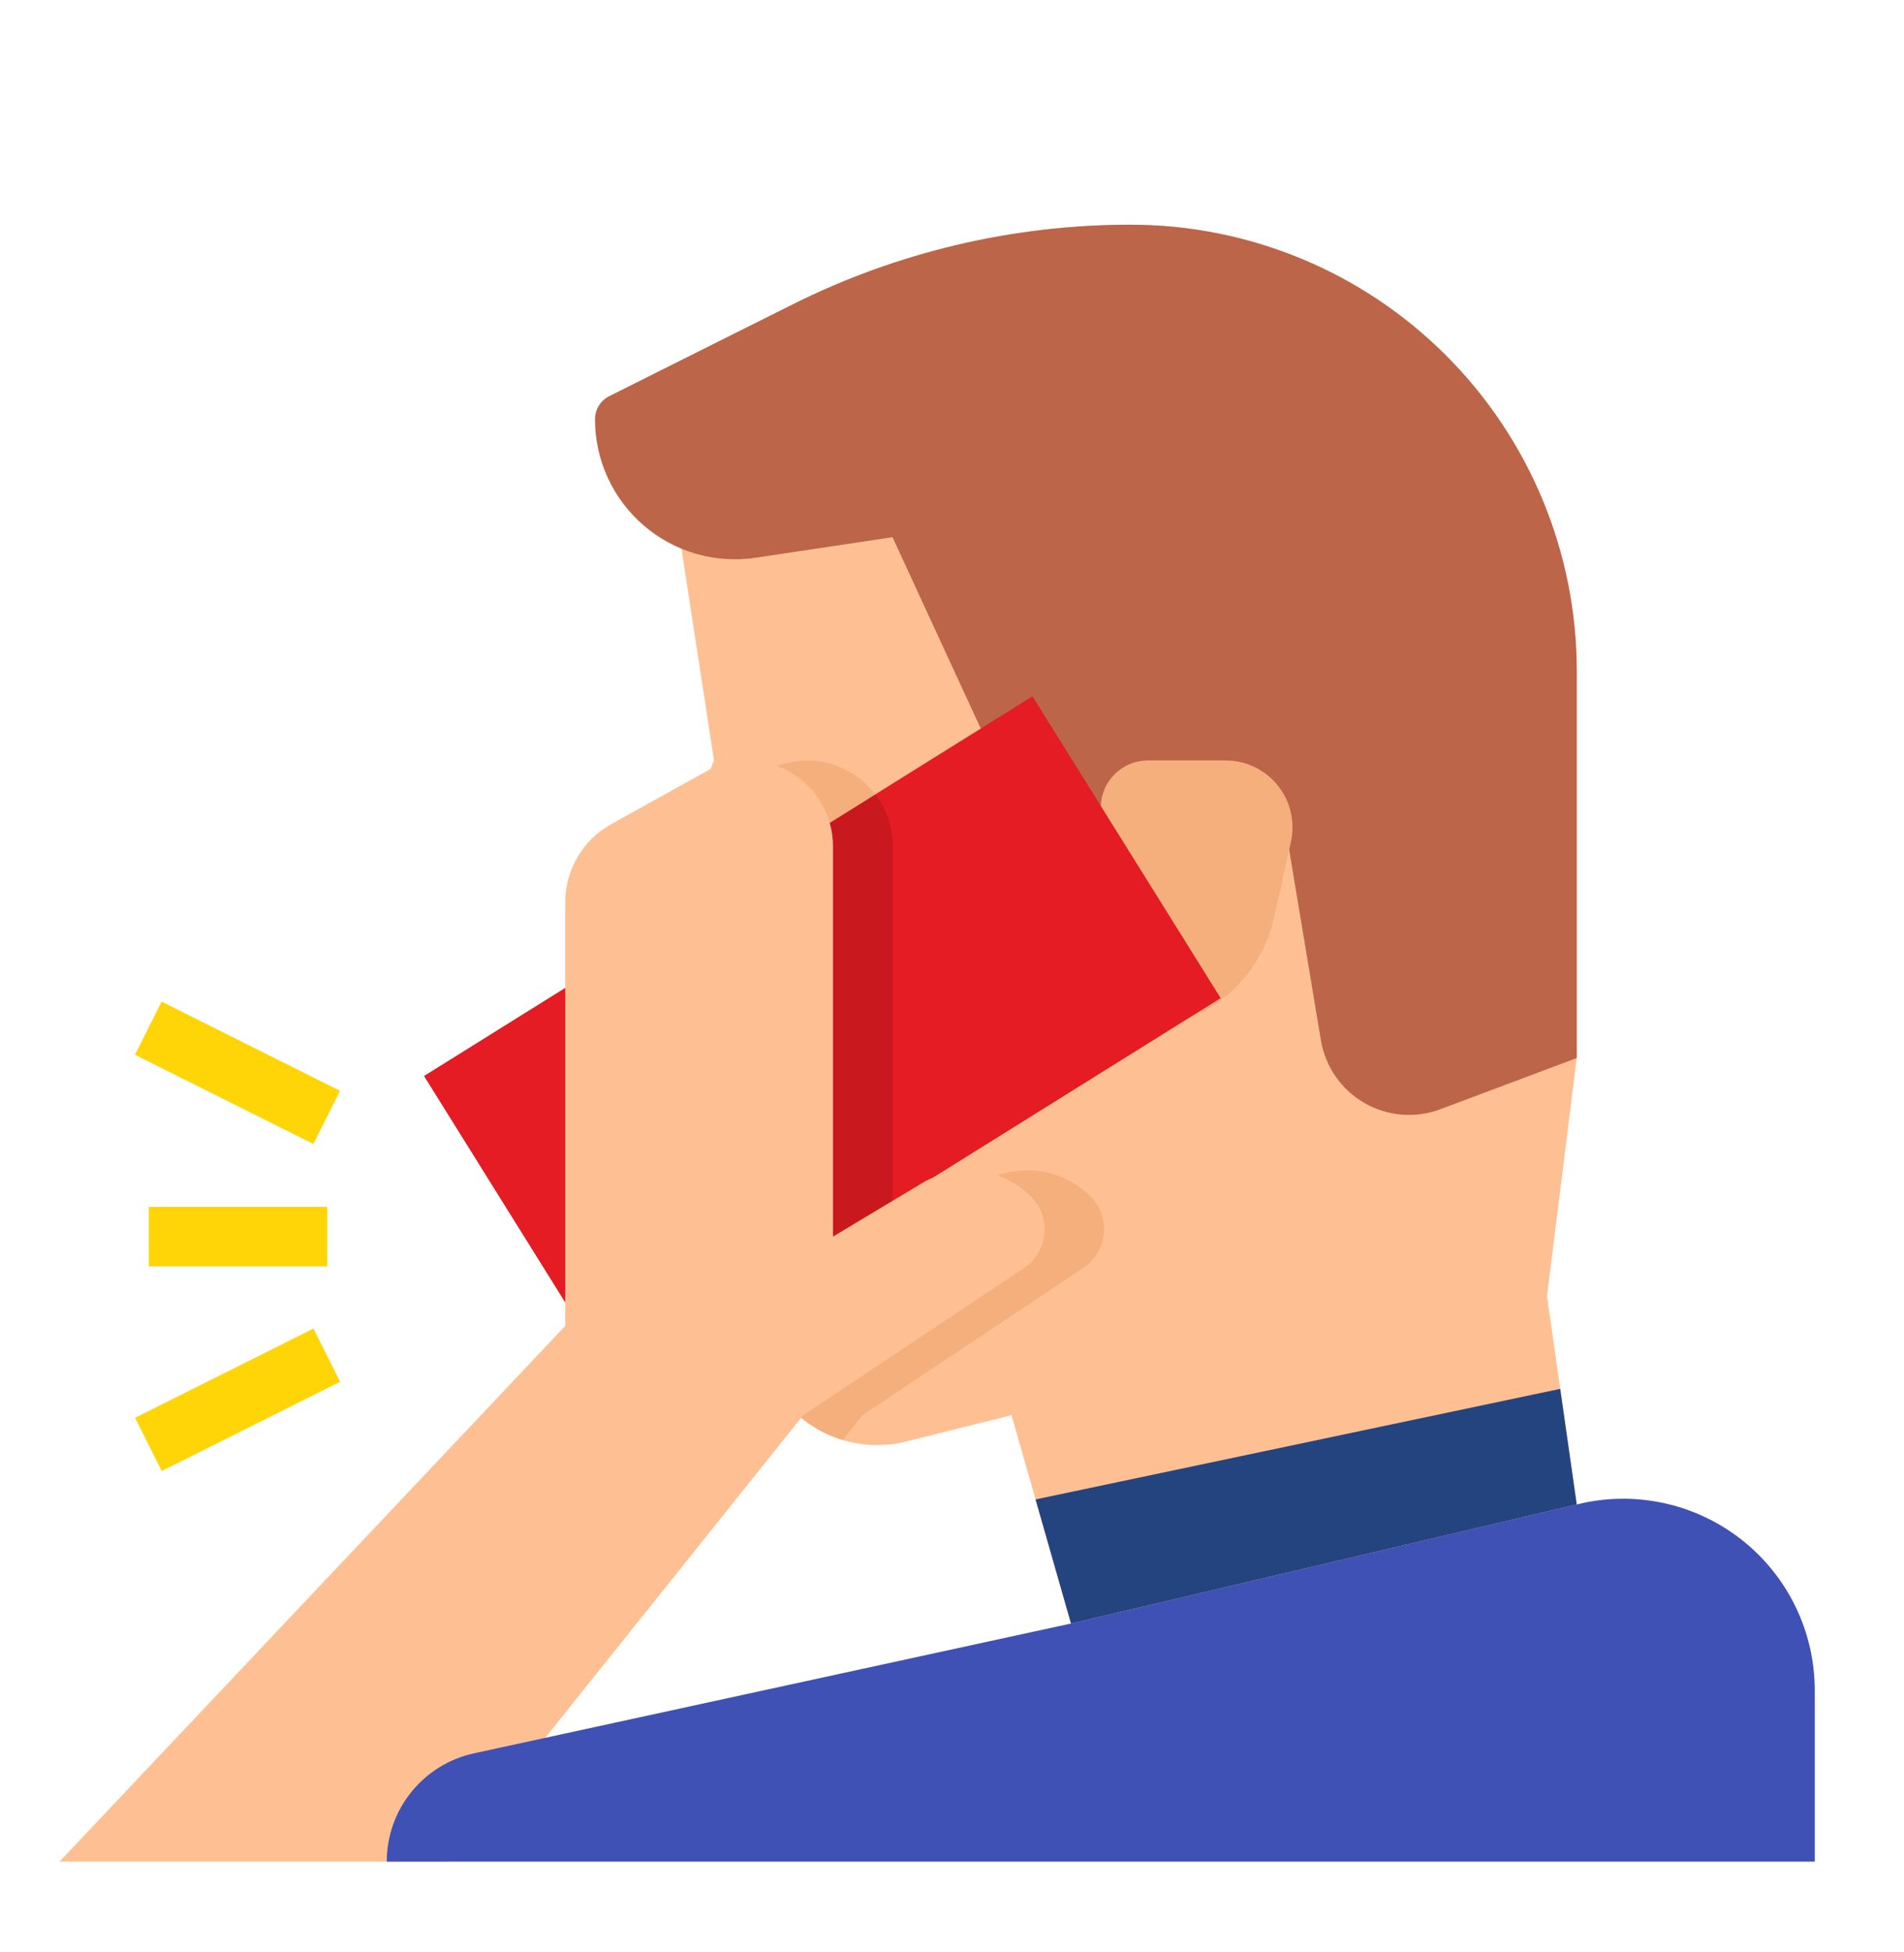 <svg width="40" height="41" viewBox="0 0 40 41" fill="none" xmlns="http://www.w3.org/2000/svg">
<path d="M33.125 22.219L32.5 27.219L33.389 33.448L22.84 35.283L21.25 29.719L19.034 30.273C18.687 30.359 18.326 30.371 17.975 30.306C17.623 30.241 17.29 30.102 16.997 29.898C16.704 29.694 16.458 29.429 16.276 29.122C16.094 28.814 15.98 28.471 15.941 28.116L15.237 21.594L13.125 22.076L12.5 22.219L13.125 20.656L14.573 17.034L15 15.969L13.75 7.844L16.646 6.396C18.852 5.293 21.284 4.719 23.75 4.719C26.236 4.719 28.621 5.707 30.379 7.465C32.137 9.223 33.125 11.607 33.125 14.094V22.219Z" fill="#FEC093"/>
<path d="M32.778 29.166L33.125 31.594L22.5 34.094L21.755 31.488L32.778 29.166Z" fill="#24447F"/>
<path d="M3.125 25.344H6.875V26.594H3.125V25.344Z" fill="#FFD508"/>
<path d="M2.836 22.15L3.395 21.033L7.143 22.907L6.584 24.024L2.836 22.15Z" fill="#FFD508"/>
<path d="M2.838 29.773L6.586 27.899L7.145 29.017L3.397 30.891L2.838 29.773Z" fill="#FFD508"/>
<path d="M33.125 22.219L30.258 23.294C29.999 23.391 29.722 23.43 29.446 23.407C29.17 23.384 28.902 23.3 28.663 23.162C28.423 23.024 28.217 22.834 28.059 22.607C27.901 22.379 27.796 22.119 27.75 21.846L26.875 16.594H23.75L23.125 20.969C22.462 20.969 21.826 20.705 21.357 20.236C20.888 19.768 20.625 19.132 20.625 18.469V15.344L18.75 11.281L15.874 11.713C15.456 11.775 15.03 11.747 14.623 11.63C14.217 11.513 13.841 11.309 13.521 11.033C13.201 10.757 12.944 10.416 12.767 10.031C12.591 9.647 12.5 9.229 12.5 8.807C12.5 8.705 12.528 8.606 12.582 8.519C12.635 8.433 12.711 8.363 12.802 8.318L16.646 6.396C18.852 5.293 21.284 4.719 23.75 4.719C26.236 4.719 28.621 5.706 30.379 7.465C32.137 9.223 33.125 11.607 33.125 14.094V22.219Z" fill="#BC6549"/>
<path d="M23.869 21.594H23.743C23.579 21.594 23.422 21.529 23.306 21.413C23.19 21.297 23.125 21.14 23.125 20.976V16.962C23.125 16.832 23.151 16.703 23.201 16.582C23.25 16.462 23.324 16.352 23.416 16.26C23.508 16.168 23.618 16.094 23.738 16.044C23.859 15.994 23.988 15.969 24.119 15.969H25.747C25.957 15.969 26.165 16.016 26.355 16.107C26.545 16.198 26.712 16.331 26.844 16.495C26.976 16.659 27.069 16.851 27.117 17.056C27.164 17.261 27.165 17.474 27.12 17.68L26.767 19.27C26.62 19.929 26.253 20.518 25.726 20.941C25.2 21.363 24.544 21.594 23.869 21.594Z" fill="#F5AF7D"/>
<path d="M21.689 14.627L8.912 22.597L12.862 28.93L25.64 20.96L21.689 14.627Z" fill="#C9191F"/>
<path d="M15.237 21.594L15.83 27.079L12.862 28.93L8.912 22.597L13.125 19.969V22.076L15.237 21.594Z" fill="#E51C23"/>
<path d="M18.75 25.257V17.768C18.753 17.377 18.626 16.996 18.389 16.685L21.689 14.627L25.64 20.96L18.75 25.257Z" fill="#E51C23"/>
<path d="M18.389 16.685L13.125 19.969V18.943C13.125 18.609 13.214 18.28 13.384 17.992C13.553 17.704 13.797 17.466 14.089 17.304L14.573 17.034L16.081 16.198C16.459 15.986 16.902 15.92 17.326 16.009C17.75 16.099 18.128 16.339 18.389 16.685Z" fill="#F5AF7D"/>
<path d="M22.762 26.623L18.125 29.714L17.704 30.241C17.234 30.099 16.816 29.822 16.502 29.444C16.189 29.066 15.994 28.605 15.941 28.116L15.83 27.079L18.75 25.257V25.964L20.619 24.843C20.978 24.628 21.398 24.539 21.813 24.59C22.228 24.641 22.614 24.829 22.91 25.124C23.012 25.226 23.09 25.349 23.138 25.485C23.187 25.621 23.204 25.765 23.19 25.909C23.176 26.052 23.13 26.191 23.056 26.314C22.982 26.438 22.881 26.543 22.762 26.623Z" fill="#F5AF7D"/>
<path d="M18.75 17.768V25.257L15.83 27.079L15.237 21.594L13.125 22.076V19.969L18.389 16.685C18.625 16.996 18.752 17.377 18.75 17.768Z" fill="#C9191F"/>
<path d="M14.831 16.202L12.839 17.308C12.547 17.47 12.304 17.708 12.134 17.996C11.964 18.284 11.875 18.613 11.875 18.947V27.844L1.25 39.094H9.375L16.875 29.719L21.512 26.628C21.632 26.548 21.732 26.442 21.806 26.319C21.881 26.195 21.926 26.057 21.941 25.913C21.955 25.77 21.937 25.625 21.889 25.49C21.84 25.354 21.762 25.231 21.66 25.129C21.365 24.833 20.979 24.645 20.564 24.594C20.148 24.543 19.728 24.632 19.37 24.847L17.5 25.969V17.773C17.5 17.46 17.418 17.152 17.263 16.881C17.108 16.609 16.884 16.383 16.614 16.224C16.345 16.065 16.038 15.98 15.725 15.976C15.412 15.972 15.104 16.05 14.831 16.202Z" fill="#FEC093"/>
<path d="M38.125 35.498V39.094H8.125C8.125 38.563 8.307 38.047 8.64 37.634C8.973 37.22 9.438 36.933 9.957 36.82L22.5 34.094L33.125 31.594C33.718 31.445 34.337 31.434 34.936 31.561C35.534 31.688 36.096 31.95 36.578 32.326C37.059 32.702 37.449 33.183 37.718 33.733C37.986 34.283 38.125 34.886 38.125 35.498Z" fill="#3F51B5"/>
</svg>
